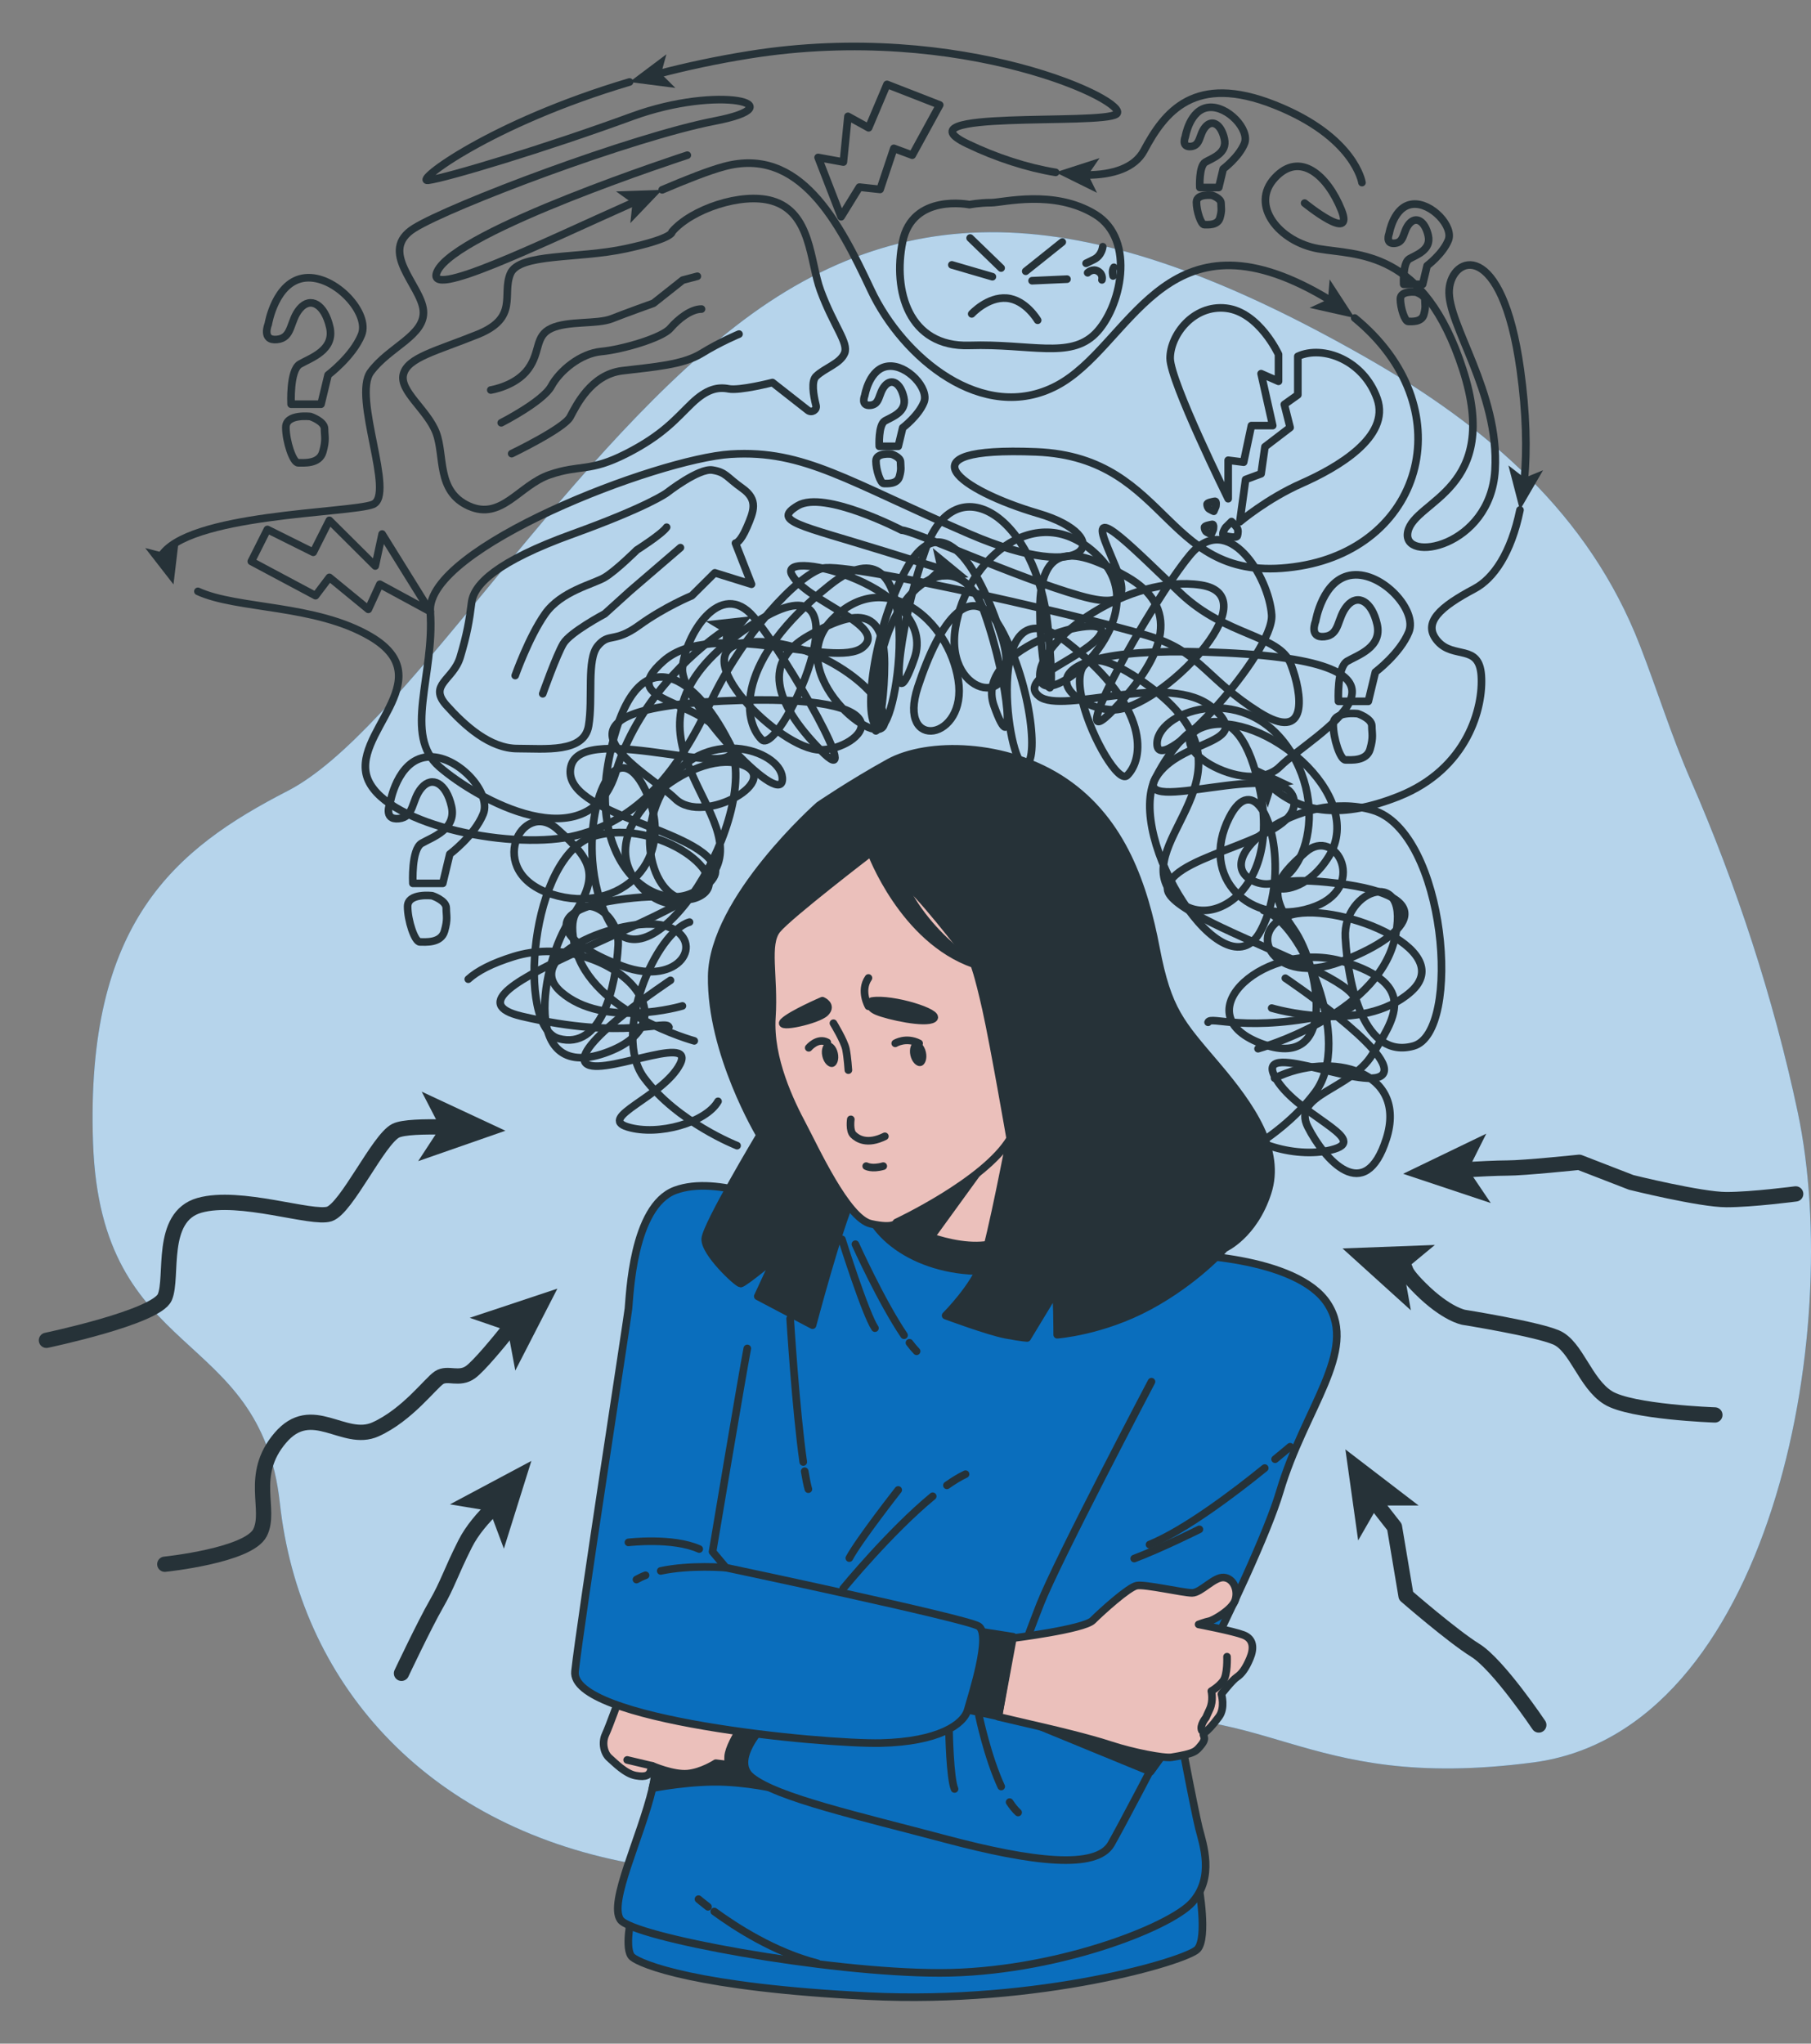 <svg width="39" height="44" viewBox="0 0 39 44" fill="none" xmlns="http://www.w3.org/2000/svg">
<rect x="0" y="0" width="39" height="44" fill="#808080" stroke="none"/>
<path d="M35.316 13.898C34.222 11.075 32.035 9.189 29.412 7.694C23.712 4.444 19.689 4.028 15.834 7.028C11.979 10.027 8.626 15.777 6.196 17.028C3.765 18.278 1.837 19.862 2.004 24.612C2.172 29.363 5.608 28.529 6.027 32.362C6.446 36.196 9.128 39.279 13.571 40.112C18.013 40.946 19.438 37.779 23.377 37.112C27.316 36.446 27.902 38.612 33.015 37.946C38.128 37.279 39.721 28.696 38.714 23.945C38.198 21.509 37.397 19.058 36.402 16.78C35.996 15.85 35.689 14.858 35.316 13.898Z" fill="#0A6EBD"/>
<path opacity="0.7" d="M35.316 13.898C34.222 11.075 32.035 9.189 29.412 7.694C23.712 4.444 19.689 4.028 15.834 7.028C11.979 10.027 8.626 15.777 6.196 17.028C3.765 18.278 1.837 19.862 2.004 24.612C2.172 29.363 5.608 28.529 6.027 32.362C6.446 36.196 9.128 39.279 13.571 40.112C18.013 40.946 19.438 37.779 23.377 37.112C27.316 36.446 27.902 38.612 33.015 37.946C38.128 37.279 39.721 28.696 38.714 23.945C38.198 21.509 37.397 19.058 36.402 16.78C35.996 15.85 35.689 14.858 35.316 13.898Z" fill="white"/>
<path d="M14.696 21.658C14.696 21.658 13.005 22.159 12.083 21.357C11.161 20.555 13.569 19.653 14.388 19.954C15.208 20.255 14.645 21.257 13.415 20.806C12.186 20.355 11.417 19.603 13.466 19.352C15.514 19.102 14.336 20.004 13.62 18.852C12.903 17.699 14.9 16.145 15.925 16.446C16.949 16.747 15.156 17.799 14.542 17.198C13.927 16.597 11.315 15.293 15.566 15.092C19.818 14.891 18.537 16.145 17.666 16.145C16.796 16.145 14.696 14.039 16.027 13.839C17.359 13.638 19.101 14.842 19.049 15.543C18.997 16.245 16.795 14.491 17.922 13.338C19.049 12.185 20.432 13.338 20.636 14.641C20.841 15.944 19.305 16.195 19.766 14.791C20.227 13.388 20.944 12.334 21.61 13.638C22.275 14.941 22.378 16.645 22.019 16.446C21.66 16.245 21.199 12.436 22.992 13.839C24.785 15.242 24.631 16.345 24.273 16.696C23.915 17.047 21.968 12.836 24.631 14.691C27.295 16.545 24.529 17.949 25.143 19.102C25.758 20.255 27.602 19.352 27.141 17.047C26.68 14.741 25.553 15.443 24.887 16.746C24.221 18.049 26.372 21.457 27.141 20.054C27.327 19.714 27.422 19.319 27.452 18.933C27.544 17.724 26.98 16.61 26.475 17.598C25.809 18.9 26.936 19.954 28.217 19.552C29.498 19.151 28.776 17.766 28.114 18.349C27.452 18.932 27.295 19.201 27.858 20.003C28.421 20.805 28.831 23.111 27.141 22.46C25.451 21.808 27.295 20.204 28.934 20.706C30.573 21.207 30.01 21.959 29.549 22.711C29.087 23.464 27.807 23.564 28.166 24.266C28.524 24.967 29.395 25.97 29.856 24.516C30.317 23.062 28.678 22.611 27.448 23.213" stroke="#263238" stroke-width="0.164" stroke-miterlimit="10" stroke-linecap="round" stroke-linejoin="round"/>
<path d="M14.951 22.41C14.951 22.41 12.749 21.809 12.39 20.405C12.031 19.002 13.363 19.453 13.312 20.355C13.261 21.258 12.954 22.611 12.031 22.361C11.109 22.11 11.416 18.4 12.8 18C14.183 17.598 15.874 18.902 15.054 19.303C14.235 19.704 13.518 18.099 14.388 16.846C15.259 15.593 16.898 16.194 16.847 16.796C16.796 17.398 14.645 15.092 14.696 14.39C14.747 13.689 15.515 12.436 16.232 13.287C16.949 14.14 18.691 17.197 17.666 16.145C16.642 15.092 16.438 14.239 17.41 13.688C18.383 13.136 19.049 13.036 19.049 14.289C19.049 15.542 18.695 16.643 18.898 14.614C19.101 12.585 20.637 11.583 21.2 13.187C21.763 14.791 21.866 16.495 21.405 15.193C20.944 13.89 23.966 13.137 23.71 13.638C23.453 14.139 21.866 14.59 22.378 14.992C22.89 15.393 25.195 14.44 26.118 15.242C27.04 16.044 25.401 15.894 24.889 16.746C24.377 17.598 27.655 16.295 27.86 17.197C28.064 18.099 25.298 18.35 25.145 19.102C24.992 19.854 30.729 21.358 28.782 21.809C26.835 22.26 26.068 21.859 26.016 22.01" stroke="#263238" stroke-width="0.164" stroke-miterlimit="10" stroke-linecap="round" stroke-linejoin="round"/>
<path d="M14.439 21.106C14.439 21.106 12.391 22.46 12.595 22.86C12.8 23.262 15.003 22.209 14.644 22.91C14.285 23.612 12.851 24.063 13.517 24.264C14.183 24.465 15.207 24.163 15.463 23.712" stroke="#263238" stroke-width="0.164" stroke-miterlimit="10" stroke-linecap="round" stroke-linejoin="round"/>
<path d="M15.873 24.666C15.873 24.666 14.593 24.165 13.876 23.212C13.159 22.26 14.133 20.054 14.849 19.853" stroke="#263238" stroke-width="0.164" stroke-miterlimit="10" stroke-linecap="round" stroke-linejoin="round"/>
<path d="M27.386 21.704C27.386 21.704 29.325 22.288 30.381 21.354C31.438 20.42 28.678 19.369 27.738 19.719C26.798 20.069 27.445 21.237 28.854 20.712C30.264 20.186 31.144 19.31 28.796 19.018C26.446 18.726 27.797 19.777 28.62 18.434C29.442 17.091 27.152 15.282 25.977 15.632C24.802 15.982 26.858 17.208 27.562 16.507C28.267 15.807 31.262 14.288 26.388 14.055C21.513 13.821 22.982 15.282 23.98 15.282C24.979 15.282 27.386 12.83 25.859 12.596C24.332 12.362 22.335 13.763 22.394 14.581C22.452 15.399 24.978 13.355 23.686 12.012C22.394 10.669 20.808 12.012 20.573 13.53C20.338 15.049 22.1 15.341 21.572 13.705C21.043 12.07 20.22 10.845 19.457 12.362C18.694 13.879 18.577 15.866 18.988 15.632C19.399 15.398 19.928 10.961 17.872 12.595C15.816 14.23 15.993 15.515 16.404 15.924C16.815 16.332 19.047 11.427 15.993 13.588C12.939 15.748 16.11 17.383 15.406 18.726C14.701 20.07 12.587 19.018 13.116 16.332C13.644 13.646 14.936 14.464 15.699 15.982C16.462 17.501 13.996 21.471 13.116 19.836C12.903 19.44 12.793 18.98 12.759 18.53C12.655 17.122 13.301 15.824 13.88 16.975C14.643 18.493 13.351 19.72 11.883 19.252C10.415 18.785 11.241 17.171 12.001 17.851C12.76 18.53 12.941 18.843 12.294 19.778C11.648 20.712 11.178 23.398 13.117 22.639C15.055 21.88 12.941 20.011 11.061 20.595C10.591 20.741 10.279 20.905 10.084 21.082" stroke="#263238" stroke-width="0.164" stroke-miterlimit="10" stroke-linecap="round" stroke-linejoin="round"/>
<path d="M27.092 22.579C27.092 22.579 29.617 21.879 30.028 20.243C30.439 18.608 28.913 19.134 28.972 20.185C29.03 21.236 29.383 22.813 30.439 22.521C31.496 22.23 31.144 17.908 29.559 17.442C27.973 16.975 26.035 18.492 26.975 18.96C27.915 19.427 28.736 17.558 27.738 16.099C26.74 14.64 24.861 15.34 24.919 16.041C24.978 16.742 27.445 14.056 27.385 13.238C27.327 12.421 26.445 10.961 25.624 11.954C24.802 12.946 22.805 16.508 23.979 15.282C25.154 14.056 25.389 13.063 24.273 12.421C23.157 11.779 22.394 11.663 22.394 13.122C22.394 14.582 22.799 15.864 22.567 13.501C22.335 11.137 20.573 9.97 19.927 11.838C19.28 13.706 19.164 15.691 19.692 14.174C20.221 12.655 16.755 11.78 17.049 12.364C17.342 12.947 19.163 13.473 18.576 13.94C17.989 14.407 15.346 13.297 14.289 14.232C13.232 15.166 15.111 14.991 15.698 15.983C16.286 16.976 12.528 15.457 12.293 16.509C12.057 17.559 15.229 17.852 15.405 18.728C15.581 19.604 9.004 21.356 11.235 21.881C13.467 22.406 14.347 21.939 14.406 22.114" stroke="#263238" stroke-width="0.164" stroke-miterlimit="10" stroke-linecap="round" stroke-linejoin="round"/>
<path d="M27.68 21.061C27.68 21.061 30.029 22.637 29.794 23.105C29.559 23.572 27.033 22.346 27.445 23.163C27.856 23.981 29.5 24.506 28.736 24.739C27.973 24.973 26.798 24.622 26.505 24.097" stroke="#263238" stroke-width="0.164" stroke-miterlimit="10" stroke-linecap="round" stroke-linejoin="round"/>
<path d="M26.035 25.207C26.035 25.207 27.503 24.623 28.325 23.514C29.148 22.404 28.032 19.835 27.209 19.602" stroke="#263238" stroke-width="0.164" stroke-miterlimit="10" stroke-linecap="round" stroke-linejoin="round"/>
<path d="M20.877 4.406C20.877 4.406 19.649 4.154 19.437 5.206C19.225 6.258 19.564 7.479 20.877 7.437C22.189 7.395 23.037 7.732 23.587 7.185C24.137 6.638 24.476 5.164 23.587 4.617C22.698 4.07 21.597 4.364 21.343 4.364C21.088 4.364 20.877 4.406 20.877 4.406Z" stroke="#263238" stroke-width="0.164" stroke-miterlimit="10" stroke-linecap="round" stroke-linejoin="round"/>
<path d="M20.498 5.703L21.371 5.958" stroke="#263238" stroke-width="0.164" stroke-miterlimit="10" stroke-linecap="round" stroke-linejoin="round"/>
<path d="M20.892 5.125L21.559 5.771" stroke="#263238" stroke-width="0.164" stroke-miterlimit="10" stroke-linecap="round" stroke-linejoin="round"/>
<path d="M22.226 6.044L22.978 6.01" stroke="#263238" stroke-width="0.164" stroke-miterlimit="10" stroke-linecap="round" stroke-linejoin="round"/>
<path d="M22.089 5.84L22.876 5.211" stroke="#263238" stroke-width="0.164" stroke-miterlimit="10" stroke-linecap="round" stroke-linejoin="round"/>
<path d="M20.926 6.758C20.926 6.758 21.268 6.385 21.679 6.419C22.089 6.453 22.346 6.895 22.346 6.895" stroke="#263238" stroke-width="0.164" stroke-miterlimit="10" stroke-linecap="round" stroke-linejoin="round"/>
<path d="M23.748 5.312C23.748 5.312 23.731 5.499 23.56 5.585C23.389 5.669 23.389 5.669 23.389 5.669" stroke="#263238" stroke-width="0.164" stroke-miterlimit="10" stroke-linecap="round" stroke-linejoin="round"/>
<path d="M23.423 5.873C23.423 5.873 23.526 5.771 23.645 5.839C23.765 5.907 23.73 6.026 23.73 6.026" stroke="#263238" stroke-width="0.164" stroke-miterlimit="10" stroke-linecap="round" stroke-linejoin="round"/>
<path d="M23.971 5.942C23.971 5.942 23.937 5.823 23.988 5.755" stroke="#263238" stroke-width="0.164" stroke-miterlimit="10" stroke-linecap="round" stroke-linejoin="round"/>
<path d="M27.533 7.63C27.533 7.63 27.116 6.719 26.407 6.636C25.699 6.553 25.199 7.216 25.199 7.713C25.199 8.21 26.449 10.738 26.449 10.738V9.909L26.782 9.951L26.949 9.163H27.408L27.158 8.045L27.533 8.21V7.63Z" stroke="#263238" stroke-width="0.164" stroke-miterlimit="10" stroke-linecap="round" stroke-linejoin="round"/>
<path d="M27.949 7.672V8.501L27.658 8.708L27.783 9.205L27.241 9.619L27.158 10.2L26.824 10.324L26.699 11.235C26.699 11.235 27.283 10.738 28.033 10.407C28.783 10.075 29.95 9.412 29.658 8.584C29.366 7.755 28.491 7.423 27.949 7.672Z" stroke="#263238" stroke-width="0.164" stroke-miterlimit="10" stroke-linecap="round" stroke-linejoin="round"/>
<path d="M26.394 11.355C26.394 11.355 26.282 11.522 26.366 11.536C26.45 11.55 26.633 11.592 26.647 11.536C26.66 11.48 26.674 11.411 26.633 11.355C26.591 11.299 26.521 11.229 26.521 11.229L26.394 11.355Z" stroke="#263238" stroke-width="0.164" stroke-miterlimit="10" stroke-linecap="round" stroke-linejoin="round"/>
<path d="M26.183 10.905C26.183 10.905 26.209 10.781 26.157 10.793C26.105 10.804 25.989 10.823 25.994 10.859C25.998 10.895 26.007 10.938 26.045 10.961C26.083 10.984 26.139 11.008 26.139 11.008L26.183 10.905Z" stroke="#263238" stroke-width="0.164" stroke-miterlimit="10" stroke-linecap="round" stroke-linejoin="round"/>
<path d="M26.128 11.402C26.128 11.402 26.154 11.278 26.101 11.29C26.049 11.301 25.933 11.32 25.938 11.356C25.942 11.392 25.951 11.435 25.989 11.458C26.027 11.481 26.083 11.505 26.083 11.505L26.128 11.402Z" stroke="#263238" stroke-width="0.164" stroke-miterlimit="10" stroke-linecap="round" stroke-linejoin="round"/>
<path d="M14.357 10.613C14.357 10.613 13.961 10.908 12.33 11.498C10.7 12.087 10.205 12.579 10.156 12.972C10.107 13.365 10.057 13.66 9.909 14.152C9.76 14.643 9.217 14.741 9.612 15.184C10.008 15.626 10.551 16.117 11.144 16.117C11.737 16.117 12.578 16.216 12.676 15.626C12.775 15.036 12.627 14.2 12.873 13.906C13.12 13.611 13.219 13.857 13.763 13.464C14.306 13.07 14.899 12.825 14.899 12.825L15.394 12.333L16.184 12.579L15.838 11.694C15.838 11.694 15.937 11.694 16.085 11.35C16.234 11.005 16.333 10.76 15.986 10.514C15.64 10.269 15.64 10.17 15.344 10.121C15.048 10.072 14.357 10.613 14.357 10.613Z" stroke="#263238" stroke-width="0.164" stroke-miterlimit="10" stroke-linecap="round" stroke-linejoin="round"/>
<path d="M14.356 11.351C14.257 11.498 13.714 11.842 13.714 11.842C13.714 11.842 13.269 12.284 13.022 12.432C12.775 12.579 12.083 12.726 11.738 13.218C11.391 13.71 11.095 14.545 11.095 14.545" stroke="#263238" stroke-width="0.164" stroke-miterlimit="10" stroke-linecap="round" stroke-linejoin="round"/>
<path d="M11.688 14.937C11.688 14.937 11.984 14.102 12.132 13.856C12.28 13.61 13.022 13.217 13.022 13.217L13.566 12.725L14.653 11.791" stroke="#263238" stroke-width="0.164" stroke-miterlimit="10" stroke-linecap="round" stroke-linejoin="round"/>
<path d="M14.471 4.992C14.471 4.992 14.518 5.128 13.483 5.353C12.449 5.579 11.179 5.444 10.991 5.894C10.803 6.344 11.179 6.84 10.286 7.2C9.392 7.561 8.781 7.696 8.687 8.057C8.593 8.418 9.205 8.823 9.393 9.318C9.581 9.814 9.393 10.58 10.099 10.896C10.804 11.211 11.18 10.445 11.839 10.22C12.497 9.994 12.685 10.175 13.484 9.769C14.284 9.364 14.566 9.003 14.895 8.687C15.223 8.372 15.459 8.327 15.694 8.372C15.929 8.417 16.635 8.236 16.635 8.236L17.398 8.834C17.478 8.897 17.598 8.827 17.573 8.729C17.514 8.496 17.468 8.203 17.576 8.101C17.764 7.92 18.093 7.83 18.187 7.606C18.281 7.38 17.952 7.02 17.669 6.253C17.439 5.63 17.476 4.57 16.626 4.325C15.972 4.136 14.886 4.503 14.471 4.992Z" stroke="#263238" stroke-width="0.164" stroke-miterlimit="10" stroke-linecap="round" stroke-linejoin="round"/>
<path d="M10.569 8.397C10.569 8.397 11.108 8.315 11.377 7.941C11.647 7.567 11.513 7.235 11.872 7.069C12.231 6.902 12.86 6.986 13.175 6.862C13.49 6.737 14.073 6.529 14.073 6.529L14.702 6.031L15.017 5.948" stroke="#263238" stroke-width="0.164" stroke-miterlimit="10" stroke-linecap="round" stroke-linejoin="round"/>
<path d="M10.794 9.103C10.794 9.103 11.692 8.646 11.872 8.314C12.052 7.982 12.501 7.609 12.95 7.568C13.399 7.526 14.253 7.277 14.433 7.07C14.612 6.862 14.882 6.654 15.107 6.654" stroke="#263238" stroke-width="0.164" stroke-miterlimit="10" stroke-linecap="round" stroke-linejoin="round"/>
<path d="M11.019 9.767C11.019 9.767 12.142 9.227 12.277 8.979C12.411 8.73 12.726 8.065 13.4 7.982C14.074 7.9 14.703 7.858 15.107 7.609C15.511 7.36 15.915 7.193 15.915 7.193" stroke="#263238" stroke-width="0.164" stroke-miterlimit="10" stroke-linecap="round" stroke-linejoin="round"/>
<path d="M5.758 11.399L6.746 11.891L7.093 11.203L8.081 12.186L8.229 11.498L9.267 13.168L8.18 12.579L7.932 13.119L7.093 12.431L6.795 12.825L5.412 12.087L5.758 11.399Z" stroke="#263238" stroke-width="0.164" stroke-miterlimit="10" stroke-linecap="round" stroke-linejoin="round"/>
<path d="M19.101 1.817L18.706 2.751L18.261 2.505L18.162 3.489L17.618 3.39L18.113 4.667L18.507 4.029L18.953 4.078L19.249 3.194L19.645 3.341L20.237 2.26L19.101 1.817Z" stroke="#263238" stroke-width="0.164" stroke-miterlimit="10" stroke-linecap="round" stroke-linejoin="round"/>
<path d="M28.332 13.375C28.332 13.375 28.484 12.446 29.127 12.38C29.771 12.313 30.528 13.143 30.339 13.607C30.15 14.071 29.619 14.47 29.619 14.47L29.467 15.1H28.823C28.823 15.1 28.786 14.37 29.012 14.237C29.239 14.104 29.77 13.939 29.656 13.44C29.542 12.943 29.239 12.777 29.012 13.043C28.786 13.308 28.861 13.672 28.52 13.706C28.18 13.74 28.332 13.375 28.332 13.375Z" stroke="#263238" stroke-width="0.164" stroke-miterlimit="10" stroke-linecap="round" stroke-linejoin="round"/>
<path d="M29.24 15.366C29.24 15.366 28.711 15.299 28.711 15.598C28.711 15.896 28.862 16.361 28.975 16.361C29.089 16.361 29.43 16.394 29.505 16.129C29.581 15.864 29.543 15.797 29.543 15.632C29.543 15.465 29.24 15.366 29.24 15.366Z" stroke="#263238" stroke-width="0.164" stroke-miterlimit="10" stroke-linecap="round" stroke-linejoin="round"/>
<path d="M5.777 6.979C5.777 6.979 5.929 6.05 6.573 5.983C7.217 5.917 7.974 6.747 7.784 7.211C7.595 7.675 7.065 8.073 7.065 8.073L6.913 8.703H6.269C6.269 8.703 6.231 7.973 6.458 7.84C6.685 7.708 7.216 7.542 7.102 7.044C6.988 6.547 6.685 6.381 6.458 6.646C6.231 6.911 6.306 7.276 5.965 7.309C5.626 7.343 5.777 6.979 5.777 6.979Z" stroke="#263238" stroke-width="0.164" stroke-miterlimit="10" stroke-linecap="round" stroke-linejoin="round"/>
<path d="M6.686 8.968C6.686 8.968 6.156 8.902 6.156 9.2C6.156 9.499 6.308 9.964 6.421 9.964C6.535 9.964 6.876 9.997 6.951 9.732C7.027 9.466 6.989 9.4 6.989 9.234C6.989 9.068 6.686 8.968 6.686 8.968Z" stroke="#263238" stroke-width="0.164" stroke-miterlimit="10" stroke-linecap="round" stroke-linejoin="round"/>
<path d="M8.399 17.294C8.399 17.294 8.551 16.366 9.195 16.299C9.838 16.233 10.596 17.062 10.406 17.526C10.217 17.991 9.686 18.389 9.686 18.389L9.535 19.019H8.891C8.891 19.019 8.853 18.289 9.08 18.156C9.307 18.024 9.837 17.858 9.723 17.36C9.61 16.863 9.307 16.697 9.08 16.962C8.853 17.227 8.928 17.592 8.587 17.625C8.247 17.659 8.399 17.294 8.399 17.294Z" stroke="#263238" stroke-width="0.164" stroke-miterlimit="10" stroke-linecap="round" stroke-linejoin="round"/>
<path d="M9.308 19.285C9.308 19.285 8.778 19.219 8.778 19.517C8.778 19.815 8.93 20.28 9.043 20.28C9.157 20.28 9.497 20.314 9.572 20.048C9.648 19.783 9.61 19.717 9.61 19.551C9.61 19.384 9.308 19.285 9.308 19.285Z" stroke="#263238" stroke-width="0.164" stroke-miterlimit="10" stroke-linecap="round" stroke-linejoin="round"/>
<path d="M25.526 2.943C25.526 2.943 25.622 2.353 26.03 2.312C26.439 2.27 26.919 2.796 26.799 3.09C26.679 3.385 26.342 3.637 26.342 3.637L26.246 4.037H25.838C25.838 4.037 25.814 3.573 25.958 3.49C26.103 3.406 26.439 3.3 26.366 2.985C26.294 2.669 26.103 2.564 25.958 2.733C25.814 2.901 25.862 3.132 25.646 3.154C25.43 3.174 25.526 2.943 25.526 2.943Z" stroke="#263238" stroke-width="0.164" stroke-miterlimit="10" stroke-linecap="round" stroke-linejoin="round"/>
<path d="M26.102 4.205C26.102 4.205 25.766 4.163 25.766 4.353C25.766 4.542 25.863 4.837 25.935 4.837C26.007 4.837 26.223 4.858 26.271 4.69C26.319 4.521 26.295 4.48 26.295 4.374C26.294 4.268 26.102 4.205 26.102 4.205Z" stroke="#263238" stroke-width="0.164" stroke-miterlimit="10" stroke-linecap="round" stroke-linejoin="round"/>
<path d="M18.623 8.515C18.623 8.515 18.719 7.926 19.128 7.885C19.536 7.842 20.017 8.369 19.896 8.663C19.776 8.957 19.44 9.21 19.44 9.21L19.344 9.609H18.935C18.935 9.609 18.911 9.146 19.056 9.062C19.2 8.979 19.536 8.873 19.464 8.558C19.392 8.242 19.2 8.137 19.056 8.306C18.911 8.474 18.959 8.705 18.744 8.726C18.527 8.747 18.623 8.515 18.623 8.515Z" stroke="#263238" stroke-width="0.164" stroke-miterlimit="10" stroke-linecap="round" stroke-linejoin="round"/>
<path d="M19.2 9.778C19.2 9.778 18.864 9.736 18.864 9.925C18.864 10.115 18.96 10.41 19.032 10.41C19.105 10.41 19.32 10.431 19.369 10.262C19.417 10.094 19.393 10.052 19.393 9.946C19.392 9.841 19.2 9.778 19.2 9.778Z" stroke="#263238" stroke-width="0.164" stroke-miterlimit="10" stroke-linecap="round" stroke-linejoin="round"/>
<path d="M29.916 5.027C29.916 5.027 30.012 4.438 30.421 4.396C30.829 4.354 31.31 4.881 31.189 5.174C31.069 5.469 30.733 5.721 30.733 5.721L30.637 6.121H30.228C30.228 6.121 30.204 5.658 30.349 5.574C30.493 5.49 30.829 5.384 30.757 5.07C30.685 4.754 30.493 4.649 30.349 4.817C30.204 4.986 30.252 5.217 30.037 5.238C29.821 5.259 29.916 5.027 29.916 5.027Z" stroke="#263238" stroke-width="0.164" stroke-miterlimit="10" stroke-linecap="round" stroke-linejoin="round"/>
<path d="M30.493 6.29C30.493 6.29 30.157 6.247 30.157 6.437C30.157 6.627 30.253 6.921 30.326 6.921C30.398 6.921 30.613 6.942 30.662 6.774C30.71 6.606 30.686 6.564 30.686 6.458C30.685 6.353 30.493 6.29 30.493 6.29Z" stroke="#263238" stroke-width="0.164" stroke-miterlimit="10" stroke-linecap="round" stroke-linejoin="round"/>
<path d="M29.174 6.847C31.503 8.757 30.681 11.741 27.997 12.186C25.031 12.677 25.283 9.848 22.313 9.729C19.344 9.61 20.683 10.564 22.362 11.056C24.042 11.548 23.499 12.629 20.88 11.498C18.261 10.368 17.322 9.68 15.74 9.778C14.158 9.876 9.168 11.793 9.266 13.168C9.365 14.544 8.673 15.822 9.463 16.51C10.254 17.198 12.676 18.573 13.268 16.608C13.709 15.147 14.859 14.067 15.604 13.568" stroke="#263238" stroke-width="0.164" stroke-linecap="round" stroke-linejoin="round"/>
<path d="M16.185 13.267L15.556 14.034L15.568 13.601L15.196 13.376L16.185 13.267Z" fill="#263238"/>
<path d="M14.26 4.087C14.793 3.86 15.26 3.676 15.592 3.586C17.223 3.144 18.062 4.766 18.754 6.24C19.446 7.714 21.176 9.138 22.757 8.303C24.338 7.468 25.03 4.471 28.341 6.289C28.445 6.346 28.546 6.405 28.642 6.465" stroke="#263238" stroke-width="0.164" stroke-linecap="round" stroke-linejoin="round"/>
<path d="M29.174 6.847L28.202 6.628L28.598 6.446L28.634 6.015L29.174 6.847Z" fill="#263238"/>
<path d="M14.801 3.341C14.801 3.341 9.81 4.963 9.414 5.848C9.128 6.488 11.635 5.25 13.661 4.35" stroke="#263238" stroke-width="0.164" stroke-linecap="round" stroke-linejoin="round"/>
<path d="M14.26 4.087L13.574 4.804L13.62 4.374L13.266 4.121L14.26 4.087Z" fill="#263238"/>
<path d="M4.262 12.732C5.107 13.122 6.796 13.009 7.982 13.708C9.563 14.642 7.487 15.822 7.933 16.804C8.377 17.787 11.095 18.327 12.429 17.983C13.764 17.639 14.604 16.608 15.296 15.134C15.987 13.66 17.174 12.383 17.717 12.235C18.261 12.088 23.993 13.415 24.932 13.758C25.871 14.102 26.019 14.643 27.107 15.331C28.194 16.019 28.046 14.938 27.798 14.299C27.551 13.66 26.415 13.709 25.427 12.776C24.439 11.842 23.5 10.86 23.796 11.646C24.092 12.432 24.636 13.219 23.252 12.825C21.869 12.432 19.663 11.415 19.417 11.415C19.417 11.415 17.75 10.548 17.181 10.887C16.613 11.226 17.219 11.302 19.038 11.867C19.583 12.036 19.965 12.155 20.232 12.238" stroke="#263238" stroke-width="0.164" stroke-linecap="round" stroke-linejoin="round"/>
<path d="M20.855 12.431L19.864 12.515L20.184 12.223L20.088 11.801L20.855 12.431Z" fill="#263238"/>
<path d="M13.557 1.765C10.556 2.656 8.903 3.922 9.217 3.882C9.612 3.833 11.738 3.194 13.615 2.506C15.493 1.819 17.173 2.261 15.394 2.605C13.615 2.949 9.711 4.422 8.92 4.914C8.129 5.406 9.068 6.142 9.117 6.683C9.166 7.223 8.376 7.469 7.981 8.01C7.585 8.55 8.524 10.663 8.03 10.86C7.544 11.053 3.996 11.056 3.458 11.992" stroke="#263238" stroke-width="0.164" stroke-linecap="round" stroke-linejoin="round"/>
<path d="M3.736 12.583L3.127 11.799L3.549 11.909L3.853 11.6L3.736 12.583Z" fill="#263238"/>
<path d="M22.733 3.711C22.125 3.613 21.453 3.395 20.83 3.095C19.298 2.358 23.696 2.702 24.042 2.456C24.389 2.21 20.732 0.441 16.136 1.179C15.442 1.29 14.79 1.43 14.186 1.588" stroke="#263238" stroke-width="0.164" stroke-linecap="round" stroke-linejoin="round"/>
<path d="M13.556 1.766L14.351 1.169L14.236 1.587L14.544 1.893L13.556 1.766Z" fill="#263238"/>
<path d="M29.33 3.931C29.33 3.931 29.182 2.948 27.452 2.26C25.722 1.572 25.08 2.408 24.635 3.243C24.438 3.611 23.973 3.769 23.384 3.768" stroke="#263238" stroke-width="0.164" stroke-linecap="round" stroke-linejoin="round"/>
<path d="M22.732 3.71L23.679 3.404L23.433 3.762L23.624 4.151L22.732 3.71Z" fill="#263238"/>
<path d="M32.733 10.98C32.542 11.91 32.162 12.459 31.752 12.676C31.011 13.069 30.616 13.413 30.961 13.806C31.307 14.199 31.851 13.855 31.9 14.542C31.949 15.23 31.604 16.557 30.121 17.146C28.923 17.623 28.048 17.522 27.39 16.947" stroke="#263238" stroke-width="0.164" stroke-linecap="round" stroke-linejoin="round"/>
<path d="M26.959 16.46L27.858 16.884L27.432 16.976L27.302 17.389L26.959 16.46Z" fill="#263238"/>
<path d="M28.095 4.373C28.095 4.373 29.182 5.257 28.886 4.52C28.589 3.783 27.995 3.243 27.452 3.832C26.908 4.421 27.551 5.208 28.391 5.355C29.231 5.502 30.664 5.355 31.504 7.959C32.344 10.563 30.466 10.76 30.318 11.448C30.17 12.136 32.097 11.792 32.196 10.121C32.295 8.451 31.158 6.976 31.208 6.239C31.257 5.502 32.344 5.109 32.74 7.959C32.87 8.897 32.888 9.686 32.826 10.336" stroke="#263238" stroke-width="0.164" stroke-linecap="round" stroke-linejoin="round"/>
<path d="M32.732 10.98L32.484 10.021L32.828 10.289L33.23 10.124L32.732 10.98Z" fill="#263238"/>
<path d="M1 28.857C1 28.857 3.363 28.362 3.549 27.929C3.735 27.497 3.425 26.198 4.295 25.951C5.166 25.704 6.72 26.261 7.093 26.137C7.466 26.013 8.149 24.53 8.523 24.344C8.679 24.267 9.12 24.254 9.578 24.266" stroke="#263238" stroke-width="0.329" stroke-linecap="round" stroke-linejoin="round"/>
<path d="M10.884 24.345L9.005 25L9.48 24.274L9.082 23.504L10.884 24.345Z" fill="#263238"/>
<path d="M3.549 33.678C3.549 33.678 5.352 33.493 5.6 32.998C5.849 32.504 5.351 31.762 6.035 30.959C6.719 30.155 7.403 31.082 8.087 30.774C8.77 30.465 9.267 29.785 9.454 29.662C9.64 29.538 9.89 29.723 10.138 29.538C10.316 29.406 10.714 28.928 10.996 28.574" stroke="#263238" stroke-width="0.329" stroke-linecap="round" stroke-linejoin="round"/>
<path d="M12.003 27.745L11.097 29.508L10.938 28.656L10.115 28.373L12.003 27.745Z" fill="#263238"/>
<path d="M36.93 30.464C36.93 30.464 35.127 30.402 34.63 30.093C34.133 29.784 33.947 28.981 33.511 28.795C33.076 28.61 31.522 28.362 31.522 28.362C31.522 28.362 31.149 28.3 30.59 27.744C30.108 27.265 30.364 27.336 30.166 27.247" stroke="#263238" stroke-width="0.329" stroke-linecap="round" stroke-linejoin="round"/>
<path d="M28.911 26.879L30.9 26.804L30.231 27.358L30.383 28.211L28.911 26.879Z" fill="#263238"/>
<path d="M38.67 25.705C38.67 25.705 37.738 25.828 37.179 25.828C36.619 25.828 35.127 25.457 35.127 25.457L34.009 25.024C34.009 25.024 32.828 25.148 32.455 25.148C32.236 25.148 31.824 25.169 31.522 25.186" stroke="#263238" stroke-width="0.329" stroke-linecap="round" stroke-linejoin="round"/>
<path d="M30.216 25.272L32.007 24.408L31.619 25.183L32.104 25.902L30.216 25.272Z" fill="#263238"/>
<path d="M33.138 37.139C33.138 37.139 32.268 35.841 31.771 35.532C31.273 35.223 30.279 34.358 30.279 34.358L30.03 32.875L29.612 32.341" stroke="#263238" stroke-width="0.329" stroke-linecap="round" stroke-linejoin="round"/>
<path d="M28.973 31.206L30.55 32.414H29.68L29.248 33.166L28.973 31.206Z" fill="#263238"/>
<path d="M8.646 36.027C8.646 36.027 9.143 34.976 9.392 34.543C9.641 34.111 9.703 33.864 10.014 33.245C10.167 32.939 10.413 32.664 10.621 32.463" stroke="#263238" stroke-width="0.329" stroke-linecap="round" stroke-linejoin="round"/>
<path d="M11.443 31.454L10.851 33.343L10.548 32.531L9.689 32.389L11.443 31.454Z" fill="#263238"/>
<path d="M13.601 41.236C13.601 41.236 13.433 41.984 13.617 42.137C13.801 42.29 15 42.793 18.702 42.977C22.404 43.16 25.554 42.213 25.785 41.968C26.015 41.724 25.815 40.609 25.815 40.609C25.815 40.609 23.956 41.694 21.836 41.938C19.716 42.182 16.613 41.892 15.414 41.556C14.216 41.22 13.678 41.067 13.678 41.067L13.601 41.236Z" fill="#0A6EBD" stroke="#263238" stroke-width="0.164" stroke-miterlimit="10" stroke-linecap="round" stroke-linejoin="round"/>
<path d="M18.711 25.742C18.711 25.742 15.748 25.799 15.518 26C15.288 26.2 14.31 37.413 14.052 38.5C13.792 39.587 13.102 40.96 13.361 41.332C13.62 41.704 17.791 42.477 20.237 42.477C22.682 42.477 25.185 41.504 25.674 40.96C26.163 40.417 25.905 39.702 25.818 39.358C25.731 39.015 25.272 36.669 25.3 36.584C25.329 36.498 26.163 33.666 26.163 33.666C26.163 33.666 28.235 29.032 27.947 28.546C27.659 28.059 24.754 26.486 24.754 26.486L19.461 25.656L18.711 25.742Z" fill="#0A6EBD" stroke="#263238" stroke-width="0.164" stroke-miterlimit="10" stroke-linecap="round" stroke-linejoin="round"/>
<path d="M14.05 38.5C14.05 38.5 14.909 38.331 15.624 38.367C16.339 38.404 16.853 38.55 16.853 38.55C16.853 38.55 16.046 37.601 15.605 37.529C15.165 37.456 14.23 37.784 14.23 37.784L14.05 38.5Z" fill="#263238" stroke="#263238" stroke-width="0.164" stroke-miterlimit="10" stroke-linecap="round" stroke-linejoin="round"/>
<path d="M21.133 27.368C22.549 27.368 23.698 26.549 23.698 25.538C23.698 24.527 22.549 23.707 21.133 23.707C19.716 23.707 18.568 24.527 18.568 25.538C18.568 26.549 19.716 27.368 21.133 27.368Z" fill="#263238" stroke="#263238" stroke-width="0.164" stroke-miterlimit="10" stroke-linecap="round" stroke-linejoin="round"/>
<path d="M20.392 31.98C20.532 31.881 20.668 31.798 20.793 31.739" stroke="#263238" stroke-width="0.164" stroke-miterlimit="10" stroke-linecap="round" stroke-linejoin="round"/>
<path d="M18.158 34.201C18.158 34.201 19.168 32.97 20.086 32.215" stroke="#263238" stroke-width="0.164" stroke-miterlimit="10" stroke-linecap="round" stroke-linejoin="round"/>
<path d="M19.343 32.079C19.343 32.079 18.501 33.153 18.29 33.546" stroke="#263238" stroke-width="0.164" stroke-miterlimit="10" stroke-linecap="round" stroke-linejoin="round"/>
<path d="M19.585 28.91C19.638 28.98 19.689 29.042 19.739 29.093" stroke="#263238" stroke-width="0.164" stroke-miterlimit="10" stroke-linecap="round" stroke-linejoin="round"/>
<path d="M18.421 26.788C18.421 26.788 18.979 28.025 19.469 28.748" stroke="#263238" stroke-width="0.164" stroke-miterlimit="10" stroke-linecap="round" stroke-linejoin="round"/>
<path d="M18.131 26.683C18.131 26.683 18.632 28.28 18.842 28.595" stroke="#263238" stroke-width="0.164" stroke-miterlimit="10" stroke-linecap="round" stroke-linejoin="round"/>
<path d="M17.329 31.676C17.354 31.831 17.381 31.963 17.408 32.062" stroke="#263238" stroke-width="0.164" stroke-miterlimit="10" stroke-linecap="round" stroke-linejoin="round"/>
<path d="M17.016 28.389C17.016 28.389 17.136 30.343 17.298 31.477" stroke="#263238" stroke-width="0.164" stroke-miterlimit="10" stroke-linecap="round" stroke-linejoin="round"/>
<path d="M15.382 41.155C15.832 41.485 16.677 42.033 17.602 42.269" stroke="#263238" stroke-width="0.164" stroke-miterlimit="10" stroke-linecap="round" stroke-linejoin="round"/>
<path d="M15.042 40.889C15.042 40.889 15.116 40.953 15.247 41.054" stroke="#263238" stroke-width="0.164" stroke-miterlimit="10" stroke-linecap="round" stroke-linejoin="round"/>
<path d="M13.35 36.529C13.35 36.529 13.124 37.162 13.039 37.344C12.954 37.526 13.01 37.752 13.124 37.85C13.237 37.948 13.463 38.187 13.69 38.229C13.916 38.271 13.987 38.215 14.015 38.117C14.044 38.018 14.044 38.018 14.044 38.018C14.044 38.018 14.496 38.215 14.807 38.187C15.118 38.158 15.415 37.962 15.415 37.962L15.881 38.018L16.362 36.739C16.362 36.739 15.655 36.515 15.387 36.43C15.118 36.345 13.987 36.05 13.676 36.12C13.364 36.191 13.35 36.529 13.35 36.529Z" fill="#EBC0BB" stroke="#263238" stroke-width="0.164" stroke-miterlimit="10" stroke-linecap="round" stroke-linejoin="round"/>
<path d="M14.043 38.019L13.506 37.892" stroke="#263238" stroke-width="0.164" stroke-miterlimit="10" stroke-linecap="round" stroke-linejoin="round"/>
<path d="M16.261 36.768C16.261 36.768 15.708 37.475 15.681 37.816C15.655 38.157 15.945 38.183 16.182 38.262C16.419 38.34 17.486 36.69 17.408 36.671C17.329 36.651 16.561 36.458 16.261 36.768Z" fill="#263238" stroke="#263238" stroke-width="0.164" stroke-miterlimit="10" stroke-linecap="round" stroke-linejoin="round"/>
<path d="M24.797 29.748C24.797 29.748 22.768 33.599 22.399 34.541C22.031 35.484 21.951 35.772 21.951 35.772L21.82 36.559C21.82 36.559 17.393 36.533 17.077 36.637C16.762 36.742 15.628 37.816 16.182 38.261C16.736 38.707 18.501 39.099 20.371 39.597C22.242 40.095 23.612 40.252 23.928 39.702C24.244 39.153 27.037 33.887 27.564 32.105C28.091 30.323 29.25 29.092 28.592 28.071C27.934 27.049 25.43 26.971 25.088 27.023" fill="#0A6EBD"/>
<path d="M24.797 29.748C24.797 29.748 22.768 33.599 22.399 34.541C22.031 35.484 21.951 35.772 21.951 35.772L21.82 36.559C21.82 36.559 17.393 36.533 17.077 36.637C16.762 36.742 15.628 37.816 16.182 38.261C16.736 38.707 18.501 39.099 20.371 39.597C22.242 40.095 23.612 40.252 23.928 39.702C24.244 39.153 27.037 33.887 27.564 32.105C28.091 30.323 29.25 29.092 28.592 28.071C27.934 27.049 25.43 26.971 25.088 27.023" stroke="#263238" stroke-width="0.164" stroke-miterlimit="10" stroke-linecap="round" stroke-linejoin="round"/>
<path d="M27.236 31.608C26.607 32.118 25.527 32.941 24.755 33.255" stroke="#263238" stroke-width="0.164" stroke-miterlimit="10" stroke-linecap="round" stroke-linejoin="round"/>
<path d="M27.783 31.148C27.783 31.148 27.66 31.253 27.459 31.417" stroke="#263238" stroke-width="0.164" stroke-miterlimit="10" stroke-linecap="round" stroke-linejoin="round"/>
<path d="M25.829 32.927C25.829 32.927 25.003 33.338 24.425 33.556" stroke="#263238" stroke-width="0.164" stroke-miterlimit="10" stroke-linecap="round" stroke-linejoin="round"/>
<path d="M21.742 38.8C21.8 38.888 21.861 38.965 21.925 39.023" stroke="#263238" stroke-width="0.164" stroke-miterlimit="10" stroke-linecap="round" stroke-linejoin="round"/>
<path d="M21.083 36.943C21.083 36.943 21.263 37.817 21.561 38.464" stroke="#263238" stroke-width="0.164" stroke-miterlimit="10" stroke-linecap="round" stroke-linejoin="round"/>
<path d="M20.438 37.292C20.438 37.292 20.457 38.284 20.556 38.517" stroke="#263238" stroke-width="0.164" stroke-miterlimit="10" stroke-linecap="round" stroke-linejoin="round"/>
<path d="M22.162 37.072L24.777 38.146L25.081 37.726L22.162 37.072Z" fill="#263238" stroke="#263238" stroke-width="0.164" stroke-miterlimit="10" stroke-linecap="round" stroke-linejoin="round"/>
<path d="M21.795 35.272C21.795 35.272 23.339 35.08 23.532 34.888C23.724 34.697 24.303 34.173 24.479 34.139C24.654 34.103 25.478 34.295 25.672 34.295C25.864 34.295 26.145 33.946 26.356 33.964C26.566 33.981 26.672 34.242 26.601 34.452C26.531 34.66 26.128 34.887 26.04 34.904C25.952 34.922 25.812 34.974 25.812 34.974C25.812 34.974 26.549 35.114 26.777 35.201C27.005 35.288 27.005 35.498 26.917 35.706C26.829 35.916 26.742 36.038 26.637 36.108C26.531 36.178 26.303 36.474 26.303 36.474C26.303 36.474 26.391 36.771 26.25 36.962C26.11 37.154 26.005 37.259 25.935 37.311C25.864 37.364 26.018 37.392 25.865 37.575C25.758 37.702 25.744 37.752 25.233 37.834C25.069 37.861 24.391 37.729 23.918 37.573C23.445 37.416 22.62 37.224 22.62 37.224L21.498 36.962L21.795 35.272Z" fill="#EBC0BB" stroke="#263238" stroke-width="0.164" stroke-miterlimit="10" stroke-linecap="round" stroke-linejoin="round"/>
<path d="M26.424 35.669C26.424 35.669 26.441 36.057 26.34 36.191C26.238 36.325 26.086 36.41 26.086 36.41C26.086 36.41 26.137 36.612 26.052 36.798C25.968 36.983 25.968 36.983 25.968 36.983C25.968 36.983 25.83 37.148 25.881 37.258" stroke="#263238" stroke-width="0.164" stroke-miterlimit="10" stroke-linecap="round" stroke-linejoin="round"/>
<path d="M20.725 35.067L21.818 35.239L21.501 36.955L20.84 36.812L20.725 35.067Z" fill="#263238" stroke="#263238" stroke-width="0.164" stroke-miterlimit="10" stroke-linecap="round" stroke-linejoin="round"/>
<path d="M16.899 25.971C16.899 25.971 15.461 25.285 14.54 25.628C13.62 25.971 13.562 27.916 13.534 28.174C13.505 28.432 12.498 34.925 12.383 35.983C12.268 37.041 17.733 37.556 18.971 37.528C20.208 37.499 20.754 37.127 20.84 36.812C20.926 36.498 21.358 35.182 21.071 35.011C20.783 34.839 15.633 33.752 15.633 33.752L15.345 33.408C15.345 33.408 15.977 29.632 16.093 29.032" fill="#0A6EBD"/>
<path d="M16.899 25.971C16.899 25.971 15.461 25.285 14.54 25.628C13.62 25.971 13.562 27.916 13.534 28.174C13.505 28.432 12.498 34.925 12.383 35.983C12.268 37.041 17.733 37.556 18.971 37.528C20.208 37.499 20.754 37.127 20.84 36.812C20.926 36.498 21.358 35.182 21.071 35.011C20.783 34.839 15.633 33.752 15.633 33.752L15.345 33.408C15.345 33.408 15.977 29.632 16.093 29.032" stroke="#263238" stroke-width="0.164" stroke-miterlimit="10" stroke-linecap="round" stroke-linejoin="round"/>
<path d="M13.902 33.916C13.832 33.942 13.766 33.974 13.706 34.008" stroke="#263238" stroke-width="0.164" stroke-miterlimit="10" stroke-linecap="round" stroke-linejoin="round"/>
<path d="M15.633 33.752C15.633 33.752 14.87 33.685 14.229 33.822" stroke="#263238" stroke-width="0.164" stroke-miterlimit="10" stroke-linecap="round" stroke-linejoin="round"/>
<path d="M13.533 33.208C13.533 33.208 14.482 33.094 15.058 33.351" stroke="#263238" stroke-width="0.164" stroke-miterlimit="10" stroke-linecap="round" stroke-linejoin="round"/>
<path d="M19.304 26.32C19.304 26.32 20.487 26.98 21.38 26.779C22.274 26.578 22.188 24.485 22.188 24.485L21.468 23.998L19.304 26.32Z" fill="#EBC0BB" stroke="#263238" stroke-width="0.164" stroke-miterlimit="10" stroke-linecap="round" stroke-linejoin="round"/>
<path d="M21.449 24.698L20.512 25.024L19.304 26.32C19.304 26.32 19.618 26.495 20.043 26.637L21.449 24.698Z" fill="#263238" stroke="#263238" stroke-width="0.164" stroke-miterlimit="10" stroke-linecap="round" stroke-linejoin="round"/>
<path d="M17.637 17.341C17.637 17.341 15.35 19.363 15.327 21.018C15.303 22.672 16.367 24.441 16.367 24.441C16.367 24.441 15.211 26.371 15.188 26.67C15.165 26.968 15.881 27.635 15.95 27.635C16.019 27.635 16.712 27.061 16.712 27.061L16.319 27.91L17.498 28.531C17.498 28.531 18.051 26.44 18.353 25.773C18.353 25.773 17.082 23.43 16.99 22.511C16.897 21.592 16.944 20.742 17.198 20.305C17.452 19.869 18.677 19.248 18.747 19.202C18.816 19.156 20.387 20.443 20.641 21.522C20.895 22.602 21.755 24.513 21.755 24.513C21.755 24.513 21.357 26.6 21.173 27.152C20.988 27.703 20.364 28.324 20.364 28.324C20.364 28.324 21.289 28.668 21.658 28.737C22.028 28.806 22.12 28.806 22.12 28.806C22.12 28.806 22.675 27.887 22.721 27.818C22.767 27.749 22.767 28.737 22.767 28.737C22.767 28.737 23.738 28.668 24.755 28.117C25.772 27.565 26.373 26.875 26.373 26.875C26.373 26.875 26.997 26.6 27.297 25.68C27.597 24.761 26.951 23.819 26.187 22.923C25.425 22.027 25.148 21.75 24.894 20.418C24.64 19.086 24.177 17.683 22.93 16.834C21.681 15.984 19.972 15.961 19.14 16.42C18.307 16.881 17.637 17.341 17.637 17.341Z" fill="#263238" stroke="#263238" stroke-width="0.164" stroke-miterlimit="10" stroke-linecap="round" stroke-linejoin="round"/>
<path d="M18.756 18.35C18.756 18.35 16.997 19.697 16.737 20.013C16.478 20.329 16.68 21.017 16.622 21.905C16.564 22.794 17.025 23.74 17.285 24.227C17.544 24.714 18.237 26.235 18.755 26.349C19.274 26.464 19.303 26.32 19.303 26.32C19.303 26.32 21.206 25.432 21.755 24.514C21.755 24.514 21.408 22.506 21.236 21.733C21.063 20.959 20.977 20.758 20.977 20.758C20.977 20.758 20.025 19.496 19.592 19.095C19.159 18.694 18.756 18.35 18.756 18.35Z" fill="#EBC0BB" stroke="#263238" stroke-width="0.164" stroke-miterlimit="10" stroke-linecap="round" stroke-linejoin="round"/>
<path d="M17.416 22.559C17.416 22.559 17.607 22.329 17.816 22.443" stroke="#263238" stroke-width="0.164" stroke-miterlimit="10" stroke-linecap="round" stroke-linejoin="round"/>
<path d="M18.042 22.669C18.075 22.815 18.026 22.949 17.935 22.97C17.843 22.99 17.742 22.889 17.709 22.743C17.676 22.598 17.724 22.463 17.816 22.443C17.909 22.423 18.01 22.524 18.042 22.669Z" fill="#263238"/>
<path d="M19.939 22.651C19.972 22.796 19.924 22.93 19.832 22.951C19.74 22.971 19.639 22.87 19.606 22.724C19.574 22.579 19.622 22.444 19.713 22.424C19.806 22.404 19.907 22.505 19.939 22.651Z" fill="#263238"/>
<path d="M19.279 22.463C19.279 22.463 19.51 22.319 19.793 22.463" stroke="#263238" stroke-width="0.164" stroke-miterlimit="10" stroke-linecap="round" stroke-linejoin="round"/>
<path d="M18.756 18.35C18.756 18.35 19.447 20.229 20.977 20.759C20.977 20.759 19.434 19.802 19.189 18.206" fill="#263238"/>
<path d="M18.756 18.35C18.756 18.35 19.447 20.229 20.977 20.759C20.977 20.759 19.434 19.802 19.189 18.206" stroke="#263238" stroke-width="0.164" stroke-miterlimit="10" stroke-linecap="round" stroke-linejoin="round"/>
<path d="M18.776 21.553C18.776 21.553 18.651 21.676 18.892 21.775C19.133 21.875 19.933 22.051 20.102 21.932C20.27 21.813 19.218 21.48 18.776 21.553Z" fill="#263238" stroke="#263238" stroke-width="0.164" stroke-miterlimit="10" stroke-linecap="round" stroke-linejoin="round"/>
<path d="M17.71 21.545C17.71 21.545 17.034 21.836 16.874 21.997C16.716 22.16 17.615 21.964 17.774 21.802C17.934 21.641 17.71 21.545 17.71 21.545Z" fill="#263238" stroke="#263238" stroke-width="0.164" stroke-miterlimit="10" stroke-linecap="round" stroke-linejoin="round"/>
<path d="M17.948 22.03C17.948 22.03 18.182 22.414 18.217 22.588C18.252 22.762 18.27 23.04 18.27 23.04" stroke="#263238" stroke-width="0.164" stroke-miterlimit="10" stroke-linecap="round" stroke-linejoin="round"/>
<path d="M18.322 24.1C18.322 24.1 18.287 24.343 18.375 24.43C18.462 24.517 18.672 24.656 19.056 24.465" stroke="#263238" stroke-width="0.164" stroke-miterlimit="10" stroke-linecap="round" stroke-linejoin="round"/>
<path d="M18.654 25.107C18.654 25.107 18.776 25.177 19.021 25.107" stroke="#263238" stroke-width="0.164" stroke-miterlimit="10" stroke-linecap="round" stroke-linejoin="round"/>
<path d="M18.702 21.665C18.702 21.665 18.51 21.334 18.702 21.056" stroke="#263238" stroke-width="0.164" stroke-miterlimit="10" stroke-linecap="round" stroke-linejoin="round"/>
</svg>
